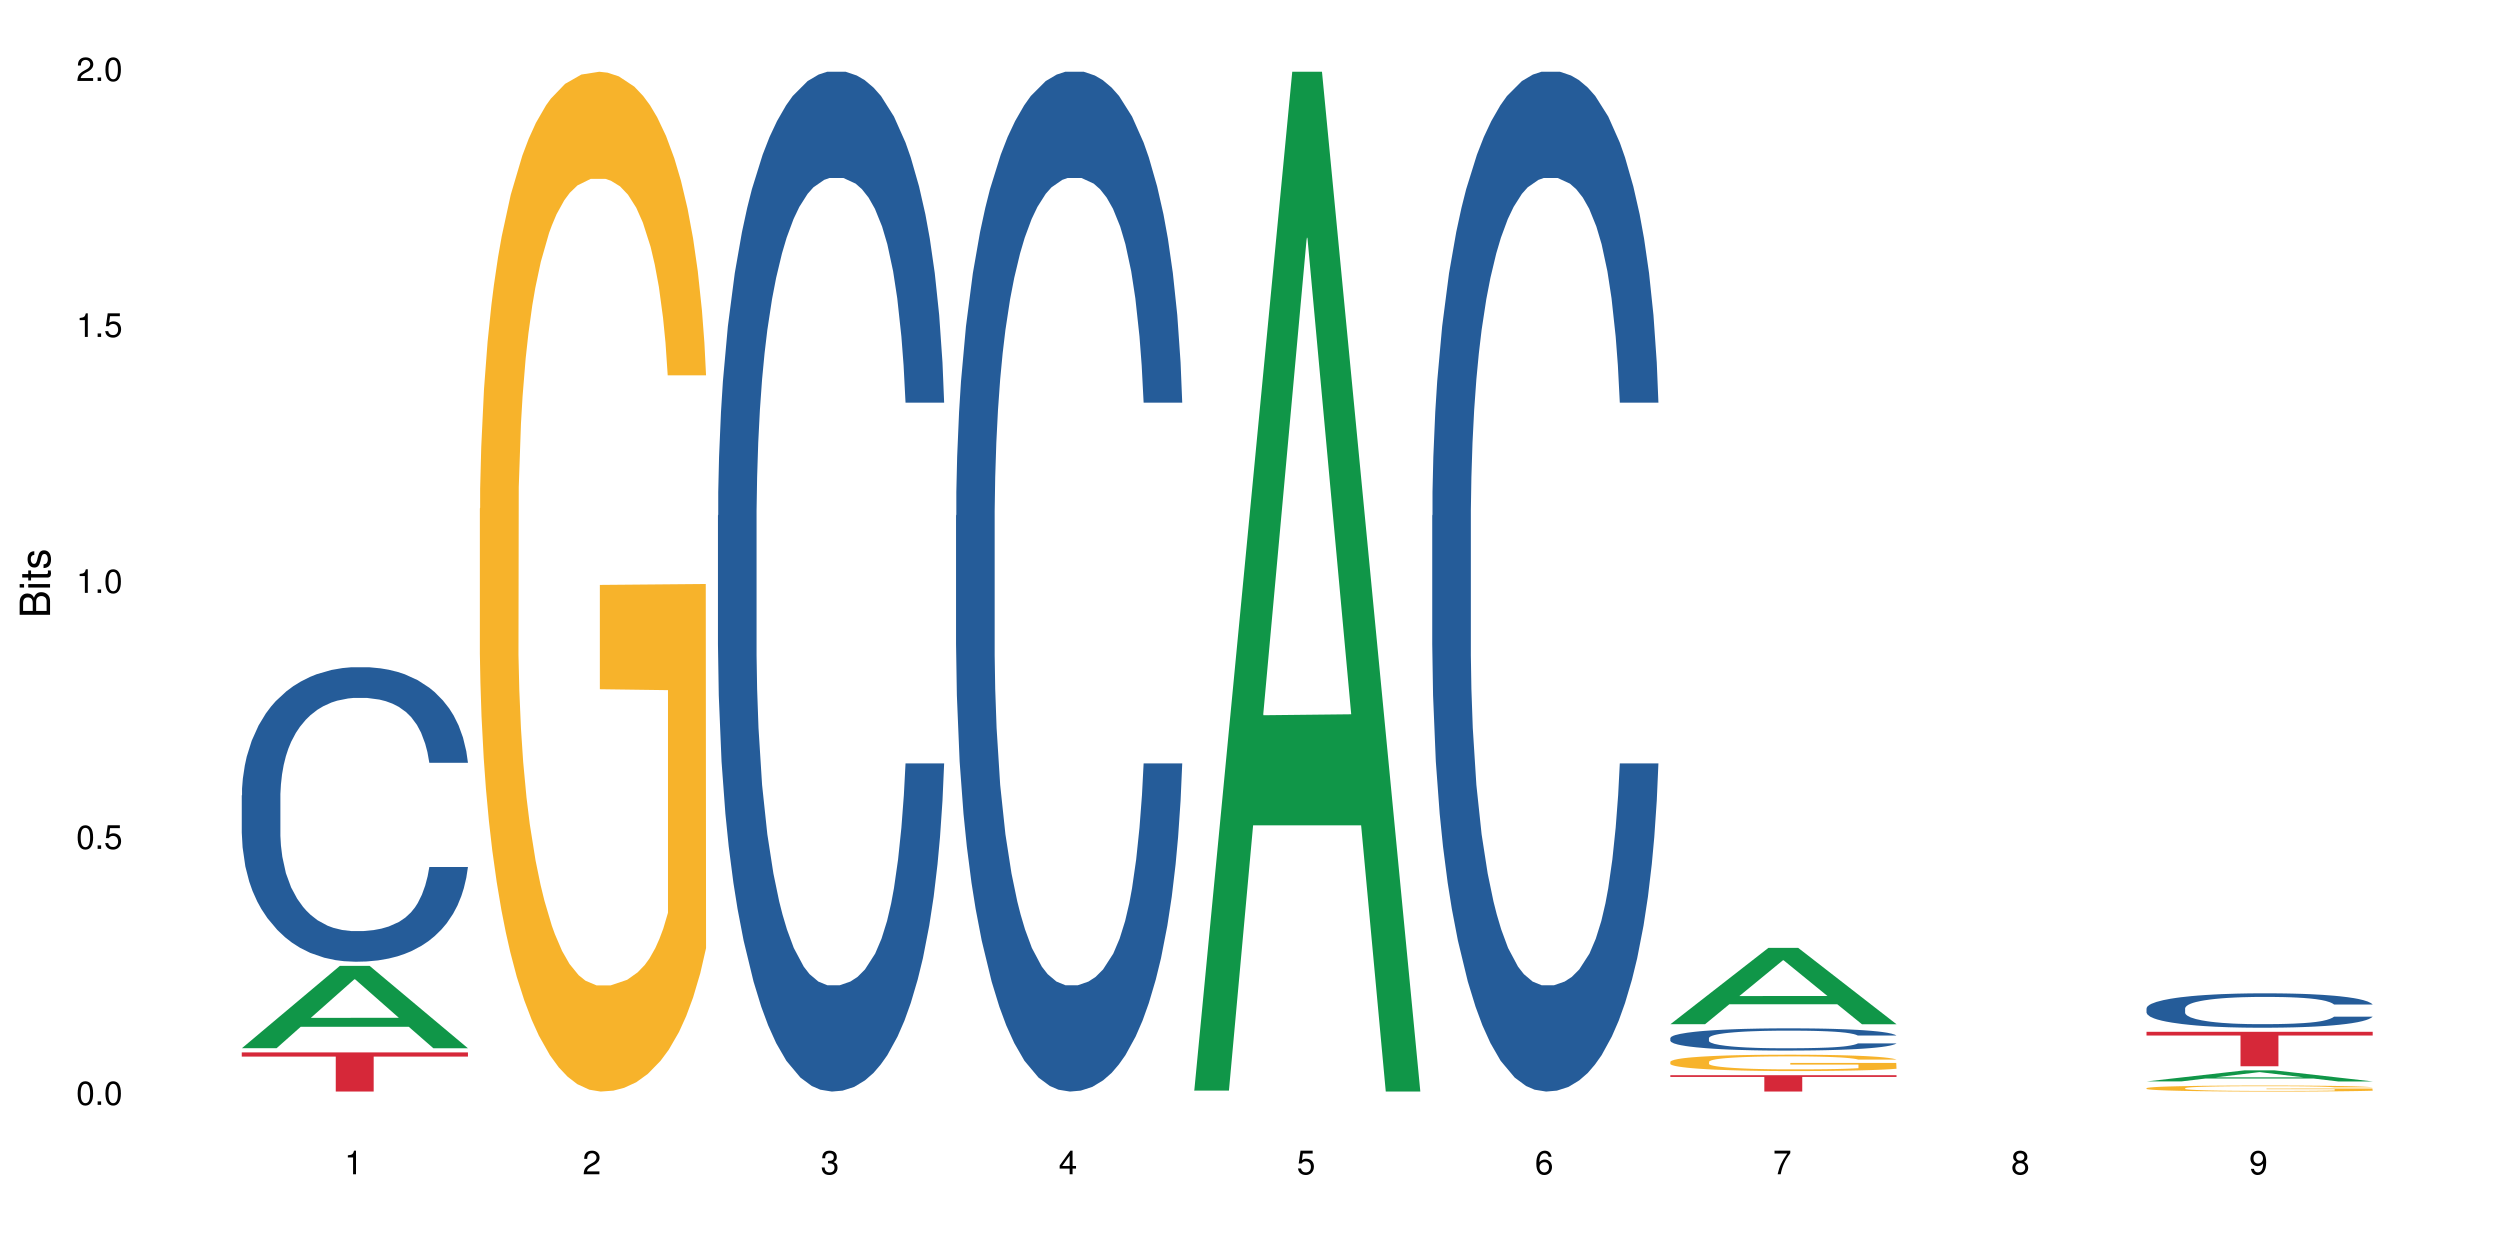 <?xml version="1.0" encoding="UTF-8"?>
<svg xmlns="http://www.w3.org/2000/svg" xmlns:xlink="http://www.w3.org/1999/xlink" width="720pt" height="360pt" viewBox="0 0 720 360" version="1.1">
<defs>
<g>
<symbol overflow="visible" id="glyph0-0">
<path style="stroke:none;" d=""/>
</symbol>
<symbol overflow="visible" id="glyph0-1">
<path style="stroke:none;" d="M 2.641 -6.797 C 2 -6.797 1.422 -6.531 1.078 -6.047 C 0.641 -5.453 0.406 -4.547 0.406 -3.297 C 0.406 -1 1.188 0.219 2.641 0.219 C 4.078 0.219 4.859 -1 4.859 -3.234 C 4.859 -4.562 4.656 -5.438 4.203 -6.047 C 3.844 -6.531 3.281 -6.797 2.641 -6.797 Z M 2.641 -6.047 C 3.547 -6.047 4 -5.125 4 -3.312 C 4 -1.375 3.562 -0.484 2.625 -0.484 C 1.734 -0.484 1.281 -1.422 1.281 -3.281 C 1.281 -5.141 1.734 -6.047 2.641 -6.047 Z M 2.641 -6.047 "/>
</symbol>
<symbol overflow="visible" id="glyph0-2">
<path style="stroke:none;" d="M 1.828 -1 L 0.828 -1 L 0.828 0 L 1.828 0 Z M 1.828 -1 "/>
</symbol>
<symbol overflow="visible" id="glyph0-3">
<path style="stroke:none;" d="M 4.562 -6.797 L 1.062 -6.797 L 0.547 -3.094 L 1.328 -3.094 C 1.719 -3.562 2.047 -3.734 2.578 -3.734 C 3.484 -3.734 4.062 -3.109 4.062 -2.094 C 4.062 -1.125 3.484 -0.531 2.578 -0.531 C 1.828 -0.531 1.375 -0.906 1.188 -1.672 L 0.328 -1.672 C 0.453 -1.109 0.547 -0.844 0.75 -0.594 C 1.125 -0.078 1.828 0.219 2.594 0.219 C 3.969 0.219 4.922 -0.781 4.922 -2.219 C 4.922 -3.562 4.031 -4.484 2.719 -4.484 C 2.25 -4.484 1.859 -4.359 1.469 -4.062 L 1.734 -5.969 L 4.562 -5.969 Z M 4.562 -6.797 "/>
</symbol>
<symbol overflow="visible" id="glyph0-4">
<path style="stroke:none;" d="M 2.484 -4.844 L 2.484 0 L 3.328 0 L 3.328 -6.797 L 2.766 -6.797 C 2.469 -5.75 2.281 -5.609 0.984 -5.453 L 0.984 -4.844 Z M 2.484 -4.844 "/>
</symbol>
<symbol overflow="visible" id="glyph0-5">
<path style="stroke:none;" d="M 4.859 -0.828 L 1.281 -0.828 C 1.359 -1.391 1.672 -1.75 2.5 -2.234 L 3.469 -2.75 C 4.406 -3.266 4.906 -3.969 4.906 -4.812 C 4.906 -5.375 4.672 -5.906 4.266 -6.266 C 3.859 -6.625 3.375 -6.797 2.719 -6.797 C 1.859 -6.797 1.219 -6.5 0.844 -5.922 C 0.609 -5.562 0.5 -5.125 0.484 -4.438 L 1.328 -4.438 C 1.359 -4.906 1.406 -5.188 1.531 -5.406 C 1.75 -5.812 2.188 -6.062 2.703 -6.062 C 3.469 -6.062 4.031 -5.516 4.031 -4.781 C 4.031 -4.25 3.719 -3.797 3.125 -3.438 L 2.234 -2.938 C 0.812 -2.141 0.406 -1.5 0.328 0 L 4.859 0 Z M 4.859 -0.828 "/>
</symbol>
<symbol overflow="visible" id="glyph0-6">
<path style="stroke:none;" d="M 2.125 -3.125 L 2.578 -3.125 C 3.516 -3.125 3.984 -2.703 3.984 -1.891 C 3.984 -1.031 3.469 -0.531 2.578 -0.531 C 1.656 -0.531 1.203 -0.984 1.156 -1.969 L 0.312 -1.969 C 0.344 -1.422 0.438 -1.078 0.609 -0.766 C 0.953 -0.109 1.625 0.219 2.547 0.219 C 3.953 0.219 4.859 -0.609 4.859 -1.906 C 4.859 -2.766 4.516 -3.25 3.703 -3.516 C 4.344 -3.766 4.656 -4.25 4.656 -4.938 C 4.656 -6.109 3.875 -6.797 2.578 -6.797 C 1.203 -6.797 0.484 -6.047 0.453 -4.609 L 1.297 -4.609 C 1.312 -5.016 1.344 -5.25 1.453 -5.453 C 1.641 -5.828 2.062 -6.062 2.594 -6.062 C 3.344 -6.062 3.797 -5.625 3.797 -4.906 C 3.797 -4.422 3.609 -4.141 3.25 -3.984 C 3.016 -3.891 2.719 -3.844 2.125 -3.844 Z M 2.125 -3.125 "/>
</symbol>
<symbol overflow="visible" id="glyph0-7">
<path style="stroke:none;" d="M 3.141 -1.625 L 3.141 0 L 3.984 0 L 3.984 -1.625 L 4.984 -1.625 L 4.984 -2.391 L 3.984 -2.391 L 3.984 -6.797 L 3.359 -6.797 L 0.266 -2.516 L 0.266 -1.625 Z M 3.141 -2.391 L 1 -2.391 L 3.141 -5.359 Z M 3.141 -2.391 "/>
</symbol>
<symbol overflow="visible" id="glyph0-8">
<path style="stroke:none;" d="M 4.781 -5.031 C 4.609 -6.141 3.891 -6.797 2.844 -6.797 C 2.094 -6.797 1.422 -6.438 1.031 -5.828 C 0.609 -5.172 0.406 -4.344 0.406 -3.094 C 0.406 -1.953 0.578 -1.234 0.984 -0.625 C 1.359 -0.078 1.953 0.219 2.703 0.219 C 3.984 0.219 4.922 -0.734 4.922 -2.078 C 4.922 -3.344 4.062 -4.234 2.844 -4.234 C 2.172 -4.234 1.641 -3.969 1.281 -3.469 C 1.281 -5.125 1.828 -6.047 2.797 -6.047 C 3.391 -6.047 3.797 -5.672 3.938 -5.031 Z M 2.734 -3.484 C 3.547 -3.484 4.062 -2.922 4.062 -2 C 4.062 -1.156 3.484 -0.531 2.703 -0.531 C 1.922 -0.531 1.328 -1.188 1.328 -2.047 C 1.328 -2.891 1.906 -3.484 2.734 -3.484 Z M 2.734 -3.484 "/>
</symbol>
<symbol overflow="visible" id="glyph0-9">
<path style="stroke:none;" d="M 4.984 -6.797 L 0.438 -6.797 L 0.438 -5.969 L 4.109 -5.969 C 2.5 -3.656 1.828 -2.234 1.328 0 L 2.219 0 C 2.594 -2.172 3.453 -4.047 4.984 -6.094 Z M 4.984 -6.797 "/>
</symbol>
<symbol overflow="visible" id="glyph0-10">
<path style="stroke:none;" d="M 3.75 -3.578 C 4.453 -4 4.688 -4.344 4.688 -4.984 C 4.688 -6.047 3.844 -6.797 2.641 -6.797 C 1.438 -6.797 0.594 -6.047 0.594 -4.984 C 0.594 -4.359 0.828 -4.016 1.516 -3.578 C 0.734 -3.203 0.359 -2.641 0.359 -1.891 C 0.359 -0.641 1.297 0.219 2.641 0.219 C 3.984 0.219 4.922 -0.641 4.922 -1.875 C 4.922 -2.641 4.531 -3.203 3.75 -3.578 Z M 2.641 -6.047 C 3.359 -6.047 3.812 -5.625 3.812 -4.969 C 3.812 -4.344 3.344 -3.922 2.641 -3.922 C 1.922 -3.922 1.453 -4.344 1.453 -4.984 C 1.453 -5.625 1.922 -6.047 2.641 -6.047 Z M 2.641 -3.203 C 3.484 -3.203 4.062 -2.672 4.062 -1.875 C 4.062 -1.062 3.484 -0.531 2.625 -0.531 C 1.797 -0.531 1.219 -1.078 1.219 -1.875 C 1.219 -2.672 1.797 -3.203 2.641 -3.203 Z M 2.641 -3.203 "/>
</symbol>
<symbol overflow="visible" id="glyph0-11">
<path style="stroke:none;" d="M 0.516 -1.547 C 0.672 -0.438 1.406 0.219 2.438 0.219 C 3.188 0.219 3.859 -0.141 4.266 -0.75 C 4.688 -1.406 4.891 -2.25 4.891 -3.484 C 4.891 -4.625 4.703 -5.359 4.312 -5.953 C 3.938 -6.5 3.344 -6.797 2.594 -6.797 C 1.297 -6.797 0.359 -5.844 0.359 -4.516 C 0.359 -3.25 1.234 -2.344 2.453 -2.344 C 3.094 -2.344 3.562 -2.578 4.016 -3.109 C 4 -1.453 3.469 -0.531 2.5 -0.531 C 1.906 -0.531 1.484 -0.906 1.359 -1.547 Z M 2.578 -6.062 C 3.375 -6.062 3.969 -5.406 3.969 -4.531 C 3.969 -3.688 3.375 -3.094 2.547 -3.094 C 1.734 -3.094 1.234 -3.672 1.234 -4.578 C 1.234 -5.438 1.797 -6.062 2.578 -6.062 Z M 2.578 -6.062 "/>
</symbol>
<symbol overflow="visible" id="glyph1-0">
<path style="stroke:none;" d=""/>
</symbol>
<symbol overflow="visible" id="glyph1-1">
<path style="stroke:none;" d="M 0 -0.953 L 0 -4.891 C 0 -5.719 -0.234 -6.344 -0.734 -6.797 C -1.188 -7.234 -1.812 -7.469 -2.5 -7.469 C -3.547 -7.469 -4.188 -7 -4.625 -5.875 C -4.984 -6.672 -5.641 -7.094 -6.531 -7.094 C -7.156 -7.094 -7.734 -6.859 -8.141 -6.391 C -8.562 -5.938 -8.75 -5.344 -8.75 -4.5 L -8.75 -0.953 Z M -4.984 -2.062 L -7.766 -2.062 L -7.766 -4.219 C -7.766 -4.844 -7.688 -5.203 -7.453 -5.5 C -7.219 -5.812 -6.859 -5.969 -6.375 -5.969 C -5.906 -5.969 -5.531 -5.812 -5.297 -5.5 C -5.062 -5.203 -4.984 -4.844 -4.984 -4.219 Z M -0.984 -2.062 L -4 -2.062 L -4 -4.781 C -4 -5.328 -3.859 -5.688 -3.578 -5.953 C -3.297 -6.219 -2.922 -6.359 -2.484 -6.359 C -2.062 -6.359 -1.688 -6.219 -1.406 -5.953 C -1.109 -5.688 -0.984 -5.328 -0.984 -4.781 Z M -0.984 -2.062 "/>
</symbol>
<symbol overflow="visible" id="glyph1-2">
<path style="stroke:none;" d="M -6.281 -1.797 L -6.281 -0.797 L 0 -0.797 L 0 -1.797 Z M -8.75 -1.797 L -8.75 -0.797 L -7.484 -0.797 L -7.484 -1.797 Z M -8.75 -1.797 "/>
</symbol>
<symbol overflow="visible" id="glyph1-3">
<path style="stroke:none;" d="M -6.281 -3.047 L -6.281 -2.016 L -8.016 -2.016 L -8.016 -1.016 L -6.281 -1.016 L -6.281 -0.172 L -5.469 -0.172 L -5.469 -1.016 L -0.719 -1.016 C -0.078 -1.016 0.281 -1.453 0.281 -2.234 C 0.281 -2.469 0.25 -2.719 0.188 -3.047 L -0.641 -3.047 C -0.609 -2.922 -0.594 -2.766 -0.594 -2.562 C -0.594 -2.141 -0.719 -2.016 -1.156 -2.016 L -5.469 -2.016 L -5.469 -3.047 Z M -6.281 -3.047 "/>
</symbol>
<symbol overflow="visible" id="glyph1-4">
<path style="stroke:none;" d="M -4.531 -5.25 C -5.766 -5.25 -6.469 -4.422 -6.469 -2.969 C -6.469 -1.516 -5.719 -0.562 -4.547 -0.562 C -3.562 -0.562 -3.094 -1.062 -2.734 -2.562 L -2.516 -3.484 C -2.344 -4.188 -2.094 -4.469 -1.625 -4.469 C -1.047 -4.469 -0.641 -3.875 -0.641 -3 C -0.641 -2.453 -0.797 -2 -1.062 -1.75 C -1.25 -1.594 -1.422 -1.531 -1.875 -1.469 L -1.875 -0.406 C -0.422 -0.453 0.281 -1.266 0.281 -2.922 C 0.281 -4.5 -0.5 -5.516 -1.719 -5.516 C -2.656 -5.516 -3.172 -4.984 -3.469 -3.734 L -3.703 -2.766 C -3.891 -1.953 -4.156 -1.609 -4.594 -1.609 C -5.172 -1.609 -5.547 -2.125 -5.547 -2.938 C -5.547 -3.75 -5.203 -4.172 -4.531 -4.203 Z M -4.531 -5.25 "/>
</symbol>
</g>
</defs>
<g id="surface16572">
<rect x="0" y="0" width="720" height="360" style="fill:rgb(100%,100%,100%);fill-opacity:1;stroke:none;"/>
<path style=" stroke:none;fill-rule:nonzero;fill:rgb(6.275%,58.824%,28.235%);fill-opacity:1;" d="M 69.629 301.887 L 69.699 301.863 L 97.887 278.164 L 106.445 278.164 L 134.773 301.91 L 124.82 301.91 L 117.719 295.711 L 86.609 295.711 L 79.652 301.887 L 69.629 301.887 L 89.602 293.145 L 114.867 293.125 L 102.27 282.043 L 102.129 282.02 L 101.992 282.086 L 89.535 293.125 L 89.602 293.145 Z M 69.629 301.887 "/>
<path style=" stroke:none;fill-rule:nonzero;fill:rgb(14.51%,36.078%,60%);fill-opacity:1;" d="M 69.629 229.074 L 69.707 228.996 L 69.707 227.137 L 69.945 224.191 L 70.504 220.469 L 71.059 217.91 L 72.488 213.34 L 74.477 208.918 L 76.539 205.508 L 78.051 203.492 L 79.402 201.941 L 82.5 199.074 L 84.484 197.602 L 86.629 196.285 L 89.25 194.965 L 91.156 194.191 L 95.449 192.949 L 98.625 192.406 L 101.09 192.176 L 106.41 192.176 L 109.59 192.484 L 111.891 192.871 L 114.434 193.492 L 116.578 194.191 L 120.312 195.895 L 123.648 198.066 L 125.16 199.305 L 127.543 201.711 L 129.371 204.035 L 130.641 206.051 L 132.07 208.918 L 133.34 212.406 L 134.293 216.363 L 134.773 219.695 L 123.648 219.695 L 123.094 216.594 L 122.457 214.191 L 121.266 211.012 L 120.074 208.766 L 118.406 206.516 L 116.898 205.043 L 114.832 203.57 L 113.004 202.641 L 111.098 201.941 L 109.27 201.477 L 105.773 201.012 L 101.723 201.012 L 100.215 201.168 L 97.117 201.789 L 95.449 202.328 L 93.066 203.414 L 91.395 204.422 L 89.41 205.973 L 88.059 207.293 L 86.391 209.309 L 85.199 211.09 L 83.848 213.648 L 83.055 215.586 L 82.34 217.758 L 81.703 220.316 L 81.227 223.027 L 80.91 225.898 L 80.75 228.688 L 80.75 240.703 L 80.91 243.496 L 81.309 246.75 L 82.34 251.48 L 83.848 255.59 L 85.598 258.844 L 87.266 261.168 L 88.219 262.254 L 89.488 263.496 L 91.477 265.047 L 94.336 266.598 L 96.004 267.215 L 98.547 267.836 L 101.168 268.148 L 104.664 268.148 L 107.762 267.836 L 109.828 267.449 L 111.973 266.828 L 114.91 265.512 L 116.738 264.27 L 118.328 262.797 L 119.52 261.324 L 120.312 260.086 L 121.504 257.68 L 122.457 255.047 L 123.172 252.332 L 123.648 249.695 L 134.773 249.695 L 134.293 252.797 L 133.578 255.82 L 132.863 258.07 L 131.754 260.781 L 130.48 263.184 L 128.656 265.898 L 127.145 267.68 L 125.16 269.621 L 123.332 271.094 L 121.348 272.41 L 118.406 273.961 L 116.5 274.734 L 114.434 275.434 L 111.973 276.055 L 108.875 276.598 L 105.535 276.906 L 102.438 276.984 L 99.102 276.828 L 96.641 276.52 L 93.383 275.82 L 89.332 274.426 L 86.391 272.953 L 84.086 271.48 L 82.102 269.93 L 79.879 267.836 L 77.016 264.426 L 75.27 261.789 L 74.078 259.617 L 72.727 256.594 L 71.773 253.883 L 70.66 249.543 L 69.867 244.035 L 69.629 239.773 Z M 69.629 229.074 "/>
<path style=" stroke:none;fill-rule:nonzero;fill:rgb(83.922%,15.686%,22.353%);fill-opacity:1;" d="M 69.629 303.09 L 134.773 303.09 L 134.773 304.297 L 107.621 304.305 L 107.621 314.371 L 96.699 314.371 L 96.699 304.316 L 96.543 304.297 L 69.629 304.297 Z M 69.629 303.09 "/>
<path style=" stroke:none;fill-rule:nonzero;fill:rgb(96.863%,70.196%,16.863%);fill-opacity:1;" d="M 138.199 146.461 L 138.281 146.191 L 138.281 140.828 L 138.598 128.758 L 139.391 112.129 L 140.426 98.449 L 141.535 87.719 L 142.25 82.086 L 143.441 74.039 L 144.477 68.141 L 147.098 56.07 L 150.434 44.805 L 152.262 39.977 L 154.328 35.414 L 157.266 30.32 L 158.617 28.441 L 162.746 24.148 L 167.434 21.469 L 172.598 20.664 L 174.98 20.93 L 178.238 22.004 L 182.688 24.953 L 185.23 27.637 L 187.215 30.32 L 189.281 33.805 L 191.824 39.172 L 194.207 45.609 L 196.113 52.047 L 198.02 60.094 L 199.609 68.676 L 200.957 78.062 L 202.152 89.328 L 202.867 98.715 L 203.344 108.105 L 192.301 108.105 L 191.664 98.715 L 190.949 91.477 L 189.758 82.625 L 188.566 76.188 L 187.375 71.09 L 185.148 64.117 L 183.242 59.824 L 180.859 56.07 L 178.555 53.656 L 175.934 52.047 L 174.348 51.508 L 170.137 51.508 L 166.324 53.387 L 164.098 55.531 L 162.508 57.68 L 160.285 61.703 L 158.934 64.922 L 158.141 67.066 L 155.758 75.383 L 154.168 82.891 L 153.293 87.988 L 152.184 96.035 L 151.387 103.277 L 150.512 114.004 L 150.035 122.051 L 149.402 140.293 L 149.32 188.574 L 149.559 198.766 L 150.035 209.762 L 150.672 219.418 L 151.625 229.609 L 152.578 237.391 L 154.246 247.852 L 155.676 254.824 L 156.789 259.383 L 158.934 266.625 L 159.809 269.039 L 161.875 273.867 L 164.02 277.625 L 166.641 280.844 L 168.625 282.453 L 171.805 283.793 L 175.855 283.793 L 180.621 282.184 L 183.641 280.039 L 185.707 277.891 L 187.059 276.016 L 188.727 273.062 L 189.918 270.383 L 191.027 267.43 L 192.379 262.871 L 192.379 198.766 L 172.758 198.496 L 172.758 168.457 L 203.262 168.188 L 203.344 273.062 L 201.676 280.305 L 199.609 287.281 L 197.621 292.645 L 195.559 297.203 L 192.617 302.301 L 190.234 305.52 L 186.578 309.273 L 183.242 311.688 L 179.746 313.297 L 176.648 314.102 L 172.996 314.371 L 169.738 313.836 L 166.242 312.227 L 163.461 310.078 L 160.922 307.398 L 158.379 303.91 L 155.199 298.277 L 153.137 293.719 L 150.988 288.086 L 148.844 281.379 L 146.938 274.137 L 145.668 268.504 L 144.398 262.066 L 143.047 254.02 L 141.773 244.898 L 140.82 236.586 L 139.949 227.195 L 139.312 218.344 L 138.676 206.277 L 138.359 196.621 L 138.199 188.305 Z M 138.199 146.461 "/>
<path style=" stroke:none;fill-rule:nonzero;fill:rgb(14.51%,36.078%,60%);fill-opacity:1;" d="M 206.77 148.457 L 206.852 148.188 L 206.852 141.742 L 207.09 131.543 L 207.645 118.656 L 208.199 109.797 L 209.629 93.957 L 211.617 78.652 L 213.684 66.84 L 215.191 59.859 L 216.543 54.492 L 219.641 44.559 L 221.625 39.457 L 223.77 34.891 L 226.395 30.328 L 228.301 27.645 L 232.59 23.348 L 235.766 21.469 L 238.23 20.664 L 243.551 20.664 L 246.73 21.738 L 249.035 23.078 L 251.574 25.227 L 253.723 27.645 L 257.453 33.551 L 260.793 41.066 L 262.301 45.363 L 264.684 53.684 L 266.512 61.738 L 267.781 68.719 L 269.211 78.652 L 270.484 90.734 L 271.438 104.426 L 271.914 115.969 L 260.793 115.969 L 260.234 105.23 L 259.598 96.91 L 258.406 85.902 L 257.215 78.117 L 255.547 70.332 L 254.039 65.23 L 251.973 60.129 L 250.145 56.906 L 248.238 54.492 L 246.414 52.879 L 242.918 51.27 L 238.863 51.27 L 237.355 51.805 L 234.258 53.953 L 232.59 55.832 L 230.207 59.59 L 228.539 63.082 L 226.551 68.449 L 225.203 73.016 L 223.531 79.996 L 222.34 86.172 L 220.992 95.031 L 220.195 101.742 L 219.48 109.258 L 218.848 118.117 L 218.371 127.516 L 218.051 137.449 L 217.891 147.113 L 217.891 188.727 L 218.051 198.391 L 218.449 209.668 L 219.48 226.043 L 220.992 240.273 L 222.738 251.547 L 224.406 259.602 L 225.359 263.359 L 226.633 267.656 L 228.617 273.027 L 231.477 278.395 L 233.145 280.543 L 235.688 282.691 L 238.309 283.766 L 241.805 283.766 L 244.902 282.691 L 246.969 281.348 L 249.113 279.199 L 252.051 274.637 L 253.879 270.34 L 255.469 265.242 L 256.66 260.141 L 257.453 255.844 L 258.645 247.52 L 259.598 238.395 L 260.312 228.996 L 260.793 219.867 L 271.914 219.867 L 271.438 230.609 L 270.723 241.078 L 270.008 248.863 L 268.895 258.262 L 267.621 266.582 L 265.797 275.98 L 264.285 282.152 L 262.301 288.867 L 260.473 293.969 L 258.488 298.531 L 255.547 303.898 L 253.641 306.586 L 251.574 309 L 249.113 311.148 L 246.016 313.027 L 242.68 314.102 L 239.582 314.371 L 236.242 313.832 L 233.781 312.762 L 230.523 310.344 L 226.473 305.512 L 223.531 300.41 L 221.23 295.309 L 219.242 289.941 L 217.02 282.691 L 214.16 270.879 L 212.41 261.75 L 211.219 254.234 L 209.867 243.762 L 208.914 234.367 L 207.805 219.332 L 207.008 200.27 L 206.77 185.504 Z M 206.77 148.457 "/>
<path style=" stroke:none;fill-rule:nonzero;fill:rgb(14.51%,36.078%,60%);fill-opacity:1;" d="M 275.34 148.457 L 275.422 148.188 L 275.422 141.742 L 275.66 131.543 L 276.215 118.656 L 276.77 109.797 L 278.203 93.957 L 280.188 78.652 L 282.254 66.84 L 283.762 59.859 L 285.113 54.492 L 288.211 44.559 L 290.195 39.457 L 292.344 34.891 L 294.965 30.328 L 296.871 27.645 L 301.16 23.348 L 304.336 21.469 L 306.801 20.664 L 312.121 20.664 L 315.301 21.738 L 317.605 23.078 L 320.148 25.227 L 322.293 27.645 L 326.023 33.551 L 329.363 41.066 L 330.871 45.363 L 333.254 53.684 L 335.082 61.738 L 336.352 68.719 L 337.781 78.652 L 339.055 90.734 L 340.008 104.426 L 340.484 115.969 L 329.363 115.969 L 328.805 105.23 L 328.172 96.91 L 326.977 85.902 L 325.785 78.117 L 324.117 70.332 L 322.609 65.23 L 320.543 60.129 L 318.715 56.906 L 316.809 54.492 L 314.984 52.879 L 311.488 51.27 L 307.438 51.27 L 305.926 51.805 L 302.828 53.953 L 301.16 55.832 L 298.777 59.59 L 297.109 63.082 L 295.121 68.449 L 293.773 73.016 L 292.105 79.996 L 290.91 86.172 L 289.562 95.031 L 288.766 101.742 L 288.051 109.258 L 287.418 118.117 L 286.941 127.516 L 286.621 137.449 L 286.465 147.113 L 286.465 188.727 L 286.621 198.391 L 287.02 209.668 L 288.051 226.043 L 289.562 240.273 L 291.309 251.547 L 292.977 259.602 L 293.93 263.359 L 295.203 267.656 L 297.188 273.027 L 300.047 278.395 L 301.715 280.543 L 304.258 282.691 L 306.879 283.766 L 310.375 283.766 L 313.473 282.691 L 315.539 281.348 L 317.684 279.199 L 320.625 274.637 L 322.449 270.34 L 324.039 265.242 L 325.23 260.141 L 326.023 255.844 L 327.219 247.52 L 328.172 238.395 L 328.887 228.996 L 329.363 219.867 L 340.484 219.867 L 340.008 230.609 L 339.293 241.078 L 338.578 248.863 L 337.465 258.262 L 336.195 266.582 L 334.367 275.98 L 332.855 282.152 L 330.871 288.867 L 329.043 293.969 L 327.059 298.531 L 324.117 303.898 L 322.211 306.586 L 320.148 309 L 317.684 311.148 L 314.586 313.027 L 311.25 314.102 L 308.152 314.371 L 304.812 313.832 L 302.352 312.762 L 299.094 310.344 L 295.043 305.512 L 292.105 300.41 L 289.801 295.309 L 287.812 289.941 L 285.59 282.691 L 282.73 270.879 L 280.98 261.75 L 279.789 254.234 L 278.441 243.762 L 277.488 234.367 L 276.375 219.332 L 275.578 200.27 L 275.34 185.504 Z M 275.34 148.457 "/>
<path style=" stroke:none;fill-rule:nonzero;fill:rgb(6.275%,58.824%,28.235%);fill-opacity:1;" d="M 343.914 314.094 L 343.98 313.82 L 372.168 20.664 L 380.73 20.664 L 409.055 314.371 L 399.102 314.371 L 392.004 237.703 L 360.895 237.703 L 353.934 314.094 L 343.914 314.094 L 363.887 205.988 L 389.148 205.711 L 376.555 68.648 L 376.414 68.375 L 376.273 69.199 L 363.816 205.711 L 363.887 205.988 Z M 343.914 314.094 "/>
<path style=" stroke:none;fill-rule:nonzero;fill:rgb(14.51%,36.078%,60%);fill-opacity:1;" d="M 412.484 148.457 L 412.562 148.188 L 412.562 141.742 L 412.801 131.543 L 413.355 118.656 L 413.914 109.797 L 415.344 93.957 L 417.328 78.652 L 419.395 66.84 L 420.902 59.859 L 422.254 54.492 L 425.352 44.559 L 427.34 39.457 L 429.484 34.891 L 432.105 30.328 L 434.012 27.645 L 438.301 23.348 L 441.48 21.469 L 443.941 20.664 L 449.266 20.664 L 452.441 21.738 L 454.746 23.078 L 457.289 25.227 L 459.434 27.645 L 463.168 33.551 L 466.504 41.066 L 468.012 45.363 L 470.395 53.684 L 472.223 61.738 L 473.492 68.719 L 474.926 78.652 L 476.195 90.734 L 477.148 104.426 L 477.625 115.969 L 466.504 115.969 L 465.945 105.23 L 465.312 96.91 L 464.121 85.902 L 462.93 78.117 L 461.262 70.332 L 459.75 65.23 L 457.684 60.129 L 455.859 56.906 L 453.953 54.492 L 452.125 52.879 L 448.629 51.27 L 444.578 51.27 L 443.066 51.805 L 439.969 53.953 L 438.301 55.832 L 435.918 59.59 L 434.25 63.082 L 432.266 68.449 L 430.914 73.016 L 429.246 79.996 L 428.055 86.172 L 426.703 95.031 L 425.91 101.742 L 425.195 109.258 L 424.559 118.117 L 424.082 127.516 L 423.762 137.449 L 423.605 147.113 L 423.605 188.727 L 423.762 198.391 L 424.16 209.668 L 425.195 226.043 L 426.703 240.273 L 428.449 251.547 L 430.117 259.602 L 431.07 263.359 L 432.344 267.656 L 434.328 273.027 L 437.188 278.395 L 438.859 280.543 L 441.398 282.691 L 444.02 283.766 L 447.516 283.766 L 450.613 282.691 L 452.68 281.348 L 454.824 279.199 L 457.766 274.637 L 459.59 270.34 L 461.18 265.242 L 462.371 260.141 L 463.168 255.844 L 464.359 247.52 L 465.312 238.395 L 466.027 228.996 L 466.504 219.867 L 477.625 219.867 L 477.148 230.609 L 476.434 241.078 L 475.719 248.863 L 474.605 258.262 L 473.336 266.582 L 471.508 275.98 L 470 282.152 L 468.012 288.867 L 466.184 293.969 L 464.199 298.531 L 461.262 303.898 L 459.352 306.586 L 457.289 309 L 454.824 311.148 L 451.727 313.027 L 448.391 314.102 L 445.293 314.371 L 441.957 313.832 L 439.492 312.762 L 436.234 310.344 L 432.184 305.512 L 429.246 300.41 L 426.941 295.309 L 424.957 289.941 L 422.73 282.691 L 419.871 270.879 L 418.125 261.75 L 416.93 254.234 L 415.582 243.762 L 414.629 234.367 L 413.516 219.332 L 412.723 200.27 L 412.484 185.504 Z M 412.484 148.457 "/>
<path style=" stroke:none;fill-rule:nonzero;fill:rgb(6.275%,58.824%,28.235%);fill-opacity:1;" d="M 481.055 294.961 L 481.125 294.941 L 509.309 272.98 L 517.871 272.98 L 546.195 294.984 L 536.242 294.984 L 529.145 289.238 L 498.035 289.238 L 491.074 294.961 L 481.055 294.961 L 501.027 286.863 L 526.293 286.844 L 513.695 276.574 L 513.555 276.555 L 513.414 276.617 L 500.957 286.844 L 501.027 286.863 Z M 481.055 294.961 "/>
<path style=" stroke:none;fill-rule:nonzero;fill:rgb(14.51%,36.078%,60%);fill-opacity:1;" d="M 481.055 298.949 L 481.133 298.945 L 481.133 298.805 L 481.371 298.582 L 481.926 298.301 L 482.484 298.105 L 483.914 297.762 L 485.898 297.426 L 487.965 297.168 L 489.473 297.016 L 490.824 296.898 L 493.922 296.684 L 495.91 296.574 L 498.055 296.473 L 500.676 296.375 L 502.582 296.316 L 506.871 296.223 L 510.051 296.18 L 512.512 296.164 L 517.836 296.164 L 521.012 296.188 L 523.316 296.215 L 525.859 296.262 L 528.004 296.316 L 531.738 296.445 L 535.074 296.609 L 536.582 296.703 L 538.965 296.883 L 540.793 297.059 L 542.066 297.211 L 543.496 297.426 L 544.766 297.691 L 545.719 297.988 L 546.195 298.242 L 535.074 298.242 L 534.52 298.008 L 533.883 297.824 L 532.691 297.586 L 531.5 297.414 L 529.832 297.246 L 528.32 297.133 L 526.254 297.023 L 524.43 296.953 L 522.523 296.898 L 520.695 296.863 L 517.199 296.828 L 513.148 296.828 L 511.637 296.84 L 508.539 296.887 L 506.871 296.93 L 504.488 297.012 L 502.82 297.086 L 500.836 297.203 L 499.484 297.305 L 497.816 297.457 L 496.625 297.59 L 495.273 297.785 L 494.48 297.93 L 493.766 298.094 L 493.129 298.289 L 492.652 298.492 L 492.336 298.711 L 492.176 298.922 L 492.176 299.828 L 492.336 300.039 L 492.73 300.285 L 493.766 300.645 L 495.273 300.953 L 497.02 301.199 L 498.691 301.375 L 499.645 301.457 L 500.914 301.551 L 502.898 301.668 L 505.762 301.785 L 507.43 301.832 L 509.969 301.879 L 512.594 301.902 L 516.086 301.902 L 519.184 301.879 L 521.25 301.848 L 523.395 301.801 L 526.336 301.703 L 528.164 301.609 L 529.75 301.496 L 530.941 301.387 L 531.738 301.293 L 532.93 301.109 L 533.883 300.91 L 534.598 300.707 L 535.074 300.508 L 546.195 300.508 L 545.719 300.742 L 545.004 300.969 L 544.289 301.141 L 543.176 301.344 L 541.906 301.527 L 540.078 301.73 L 538.57 301.867 L 536.582 302.012 L 534.758 302.125 L 532.77 302.223 L 529.832 302.34 L 527.926 302.398 L 525.859 302.453 L 523.395 302.5 L 520.297 302.539 L 516.961 302.562 L 513.863 302.57 L 510.527 302.559 L 508.062 302.535 L 504.805 302.48 L 500.754 302.375 L 497.816 302.266 L 495.512 302.152 L 493.527 302.035 L 491.301 301.879 L 488.441 301.621 L 486.695 301.422 L 485.504 301.258 L 484.152 301.027 L 483.199 300.824 L 482.086 300.496 L 481.293 300.082 L 481.055 299.758 Z M 481.055 298.949 "/>
<path style=" stroke:none;fill-rule:nonzero;fill:rgb(96.863%,70.196%,16.863%);fill-opacity:1;" d="M 481.055 305.77 L 481.133 305.766 L 481.133 305.68 L 481.449 305.488 L 482.246 305.219 L 483.277 305 L 484.391 304.828 L 485.105 304.734 L 486.297 304.605 L 487.328 304.512 L 489.949 304.316 L 493.289 304.137 L 495.113 304.059 L 497.18 303.984 L 500.121 303.902 L 501.469 303.875 L 505.602 303.805 L 510.289 303.762 L 515.453 303.75 L 517.836 303.754 L 521.094 303.77 L 525.539 303.816 L 528.082 303.859 L 530.07 303.902 L 532.133 303.961 L 534.676 304.047 L 537.059 304.148 L 538.965 304.254 L 540.875 304.383 L 542.461 304.52 L 543.812 304.672 L 545.004 304.852 L 545.719 305.004 L 546.195 305.156 L 535.152 305.156 L 534.52 305.004 L 533.805 304.887 L 532.609 304.746 L 531.418 304.641 L 530.227 304.559 L 528.004 304.449 L 526.098 304.379 L 523.715 304.316 L 521.41 304.277 L 518.789 304.254 L 517.199 304.246 L 512.988 304.246 L 509.176 304.273 L 506.953 304.309 L 505.363 304.344 L 503.137 304.41 L 501.789 304.461 L 500.992 304.496 L 498.609 304.629 L 497.02 304.75 L 496.148 304.832 L 495.035 304.961 L 494.242 305.078 L 493.367 305.25 L 492.891 305.379 L 492.254 305.672 L 492.176 306.449 L 492.414 306.613 L 492.891 306.789 L 493.527 306.945 L 494.48 307.109 L 495.434 307.234 L 497.102 307.402 L 498.531 307.512 L 499.645 307.586 L 501.789 307.703 L 502.66 307.742 L 504.727 307.82 L 506.871 307.879 L 509.492 307.93 L 511.48 307.957 L 514.656 307.977 L 518.707 307.977 L 523.477 307.953 L 526.492 307.918 L 528.559 307.883 L 529.91 307.852 L 531.578 307.805 L 532.77 307.762 L 533.883 307.715 L 535.234 307.641 L 535.234 306.613 L 515.609 306.609 L 515.609 306.125 L 546.117 306.121 L 546.195 307.805 L 544.527 307.922 L 542.461 308.035 L 540.477 308.121 L 538.41 308.195 L 535.473 308.277 L 533.086 308.328 L 529.434 308.387 L 526.098 308.426 L 522.602 308.453 L 519.504 308.465 L 515.848 308.469 L 512.594 308.461 L 509.098 308.434 L 506.316 308.402 L 503.773 308.359 L 501.23 308.301 L 498.055 308.211 L 495.988 308.137 L 493.844 308.047 L 491.699 307.941 L 489.793 307.824 L 488.52 307.734 L 487.25 307.629 L 485.898 307.5 L 484.629 307.352 L 483.676 307.219 L 482.801 307.07 L 482.164 306.926 L 481.531 306.734 L 481.211 306.578 L 481.055 306.445 Z M 481.055 305.77 "/>
<path style=" stroke:none;fill-rule:nonzero;fill:rgb(83.922%,15.686%,22.353%);fill-opacity:1;" d="M 481.055 309.648 L 546.195 309.648 L 546.195 310.156 L 519.047 310.16 L 519.047 314.371 L 508.125 314.371 L 508.125 310.164 L 507.965 310.156 L 481.055 310.156 Z M 481.055 309.648 "/>
<path style=" stroke:none;fill-rule:nonzero;fill:rgb(6.275%,58.824%,28.235%);fill-opacity:1;" d="M 618.195 311.449 L 618.266 311.445 L 646.449 308.258 L 655.012 308.258 L 683.336 311.453 L 673.383 311.453 L 666.285 310.617 L 635.176 310.617 L 628.215 311.449 L 618.195 311.449 L 638.168 310.273 L 663.434 310.27 L 650.836 308.777 L 650.695 308.777 L 650.559 308.785 L 638.098 310.27 L 638.168 310.273 Z M 618.195 311.449 "/>
<path style=" stroke:none;fill-rule:nonzero;fill:rgb(14.51%,36.078%,60%);fill-opacity:1;" d="M 618.195 290.395 L 618.273 290.383 L 618.273 290.168 L 618.512 289.824 L 619.07 289.387 L 619.625 289.09 L 621.055 288.555 L 623.039 288.039 L 625.105 287.641 L 626.617 287.406 L 627.965 287.223 L 631.062 286.887 L 633.051 286.715 L 635.195 286.562 L 637.816 286.41 L 639.723 286.316 L 644.012 286.172 L 647.191 286.109 L 649.652 286.082 L 654.977 286.082 L 658.152 286.117 L 660.457 286.164 L 663 286.234 L 665.145 286.316 L 668.879 286.516 L 672.215 286.77 L 673.723 286.914 L 676.109 287.195 L 677.934 287.469 L 679.207 287.703 L 680.637 288.039 L 681.906 288.445 L 682.859 288.906 L 683.336 289.297 L 672.215 289.297 L 671.66 288.934 L 671.023 288.652 L 669.832 288.281 L 668.641 288.02 L 666.973 287.758 L 665.461 287.586 L 663.398 287.414 L 661.57 287.305 L 659.664 287.223 L 657.836 287.168 L 654.34 287.113 L 650.289 287.113 L 648.781 287.133 L 645.684 287.207 L 644.012 287.27 L 641.629 287.395 L 639.961 287.512 L 637.977 287.695 L 636.625 287.848 L 634.957 288.082 L 633.766 288.293 L 632.414 288.59 L 631.621 288.816 L 630.906 289.07 L 630.27 289.371 L 629.793 289.688 L 629.477 290.023 L 629.316 290.348 L 629.316 291.75 L 629.477 292.078 L 629.871 292.457 L 630.906 293.012 L 632.414 293.488 L 634.164 293.871 L 635.832 294.141 L 636.785 294.27 L 638.055 294.414 L 640.043 294.594 L 642.902 294.777 L 644.57 294.848 L 647.113 294.922 L 649.734 294.957 L 653.23 294.957 L 656.328 294.922 L 658.391 294.875 L 660.539 294.805 L 663.477 294.648 L 665.305 294.504 L 666.895 294.332 L 668.086 294.16 L 668.879 294.016 L 670.07 293.734 L 671.023 293.426 L 671.738 293.109 L 672.215 292.801 L 683.336 292.801 L 682.859 293.164 L 682.145 293.516 L 681.43 293.781 L 680.316 294.098 L 679.047 294.379 L 677.219 294.695 L 675.711 294.902 L 673.723 295.129 L 671.898 295.301 L 669.91 295.457 L 666.973 295.637 L 665.066 295.727 L 663 295.809 L 660.539 295.883 L 657.438 295.945 L 654.102 295.98 L 651.004 295.988 L 647.668 295.973 L 645.203 295.934 L 641.949 295.855 L 637.895 295.691 L 634.957 295.52 L 632.652 295.348 L 630.668 295.164 L 628.441 294.922 L 625.582 294.523 L 623.836 294.215 L 622.645 293.961 L 621.293 293.609 L 620.34 293.289 L 619.227 292.785 L 618.434 292.141 L 618.195 291.645 Z M 618.195 290.395 "/>
<path style=" stroke:none;fill-rule:nonzero;fill:rgb(96.863%,70.196%,16.863%);fill-opacity:1;" d="M 618.195 313.379 L 618.273 313.375 L 618.273 313.344 L 618.594 313.273 L 619.387 313.176 L 620.418 313.094 L 621.531 313.031 L 622.246 312.996 L 623.438 312.949 L 624.473 312.914 L 627.094 312.844 L 630.43 312.777 L 632.258 312.746 L 634.32 312.719 L 637.262 312.691 L 638.613 312.68 L 642.742 312.652 L 647.43 312.637 L 652.594 312.633 L 654.977 312.633 L 658.234 312.641 L 662.684 312.656 L 665.223 312.676 L 667.211 312.691 L 669.277 312.711 L 671.816 312.742 L 674.203 312.781 L 676.109 312.816 L 678.016 312.867 L 679.602 312.918 L 680.953 312.973 L 682.145 313.039 L 682.859 313.094 L 683.336 313.148 L 672.293 313.148 L 671.66 313.094 L 670.945 313.051 L 669.754 313 L 668.562 312.961 L 667.371 312.93 L 665.145 312.891 L 663.238 312.863 L 660.855 312.844 L 658.551 312.828 L 655.93 312.816 L 650.129 312.816 L 646.316 312.828 L 644.094 312.84 L 642.504 312.852 L 640.281 312.875 L 638.93 312.895 L 638.133 312.906 L 635.75 312.957 L 634.164 313 L 633.289 313.031 L 632.176 313.078 L 631.383 313.121 L 630.508 313.184 L 630.031 313.234 L 629.395 313.34 L 629.316 313.625 L 629.555 313.688 L 630.031 313.75 L 630.668 313.809 L 631.621 313.867 L 632.574 313.914 L 634.242 313.977 L 635.672 314.02 L 636.785 314.047 L 638.93 314.09 L 639.805 314.102 L 641.867 314.133 L 644.012 314.152 L 646.637 314.172 L 648.621 314.184 L 651.797 314.191 L 655.852 314.191 L 660.617 314.18 L 663.637 314.168 L 665.699 314.156 L 667.051 314.145 L 668.719 314.125 L 669.91 314.109 L 671.023 314.094 L 672.375 314.066 L 672.375 313.688 L 652.754 313.684 L 652.754 313.508 L 683.258 313.504 L 683.336 314.125 L 681.668 314.168 L 679.602 314.211 L 677.617 314.242 L 675.551 314.27 L 672.613 314.301 L 670.23 314.316 L 666.574 314.34 L 663.238 314.355 L 659.742 314.363 L 656.645 314.367 L 652.992 314.371 L 649.734 314.367 L 646.238 314.359 L 643.457 314.344 L 640.914 314.328 L 638.375 314.309 L 635.195 314.277 L 633.129 314.25 L 630.984 314.215 L 628.84 314.176 L 626.934 314.133 L 625.664 314.098 L 624.391 314.062 L 623.039 314.012 L 621.77 313.961 L 620.816 313.91 L 619.941 313.855 L 619.309 313.801 L 618.672 313.73 L 618.355 313.676 L 618.195 313.625 Z M 618.195 313.379 "/>
<path style=" stroke:none;fill-rule:nonzero;fill:rgb(83.922%,15.686%,22.353%);fill-opacity:1;" d="M 618.195 297.168 L 683.336 297.168 L 683.336 298.23 L 656.188 298.238 L 656.188 307.078 L 645.266 307.078 L 645.266 298.25 L 645.105 298.23 L 618.195 298.23 Z M 618.195 297.168 "/>
<g style="fill:rgb(0%,0%,0%);fill-opacity:1;">
  <use xlink:href="#glyph0-1" x="21.957" y="318.198"/>
  <use xlink:href="#glyph0-2" x="27.291" y="318.198"/>
  <use xlink:href="#glyph0-1" x="29.958" y="318.198"/>
</g>
<g style="fill:rgb(0%,0%,0%);fill-opacity:1;">
  <use xlink:href="#glyph0-1" x="21.957" y="244.476"/>
  <use xlink:href="#glyph0-2" x="27.291" y="244.476"/>
  <use xlink:href="#glyph0-3" x="29.958" y="244.476"/>
</g>
<g style="fill:rgb(0%,0%,0%);fill-opacity:1;">
  <use xlink:href="#glyph0-4" x="21.957" y="170.753"/>
  <use xlink:href="#glyph0-2" x="27.291" y="170.753"/>
  <use xlink:href="#glyph0-1" x="29.958" y="170.753"/>
</g>
<g style="fill:rgb(0%,0%,0%);fill-opacity:1;">
  <use xlink:href="#glyph0-4" x="21.957" y="97.034"/>
  <use xlink:href="#glyph0-2" x="27.291" y="97.034"/>
  <use xlink:href="#glyph0-3" x="29.958" y="97.034"/>
</g>
<g style="fill:rgb(0%,0%,0%);fill-opacity:1;">
  <use xlink:href="#glyph0-5" x="21.957" y="23.312"/>
  <use xlink:href="#glyph0-2" x="27.291" y="23.312"/>
  <use xlink:href="#glyph0-1" x="29.958" y="23.312"/>
</g>
<g style="fill:rgb(0%,0%,0%);fill-opacity:1;">
  <use xlink:href="#glyph0-4" x="99.199" y="338.19"/>
</g>
<g style="fill:rgb(0%,0%,0%);fill-opacity:1;">
  <use xlink:href="#glyph0-5" x="167.77" y="338.19"/>
</g>
<g style="fill:rgb(0%,0%,0%);fill-opacity:1;">
  <use xlink:href="#glyph0-6" x="236.344" y="338.19"/>
</g>
<g style="fill:rgb(0%,0%,0%);fill-opacity:1;">
  <use xlink:href="#glyph0-7" x="304.914" y="338.19"/>
</g>
<g style="fill:rgb(0%,0%,0%);fill-opacity:1;">
  <use xlink:href="#glyph0-3" x="373.484" y="338.19"/>
</g>
<g style="fill:rgb(0%,0%,0%);fill-opacity:1;">
  <use xlink:href="#glyph0-8" x="442.055" y="338.19"/>
</g>
<g style="fill:rgb(0%,0%,0%);fill-opacity:1;">
  <use xlink:href="#glyph0-9" x="510.625" y="338.19"/>
</g>
<g style="fill:rgb(0%,0%,0%);fill-opacity:1;">
  <use xlink:href="#glyph0-10" x="579.195" y="338.19"/>
</g>
<g style="fill:rgb(0%,0%,0%);fill-opacity:1;">
  <use xlink:href="#glyph0-11" x="647.766" y="338.19"/>
</g>
<g style="fill:rgb(0%,0%,0%);fill-opacity:1;">
  <use xlink:href="#glyph1-1" x="14.412" y="178.016"/>
  <use xlink:href="#glyph1-2" x="14.412" y="170.012"/>
  <use xlink:href="#glyph1-3" x="14.412" y="167.348"/>
  <use xlink:href="#glyph1-4" x="14.412" y="164.012"/>
</g>
</g>
</svg>
